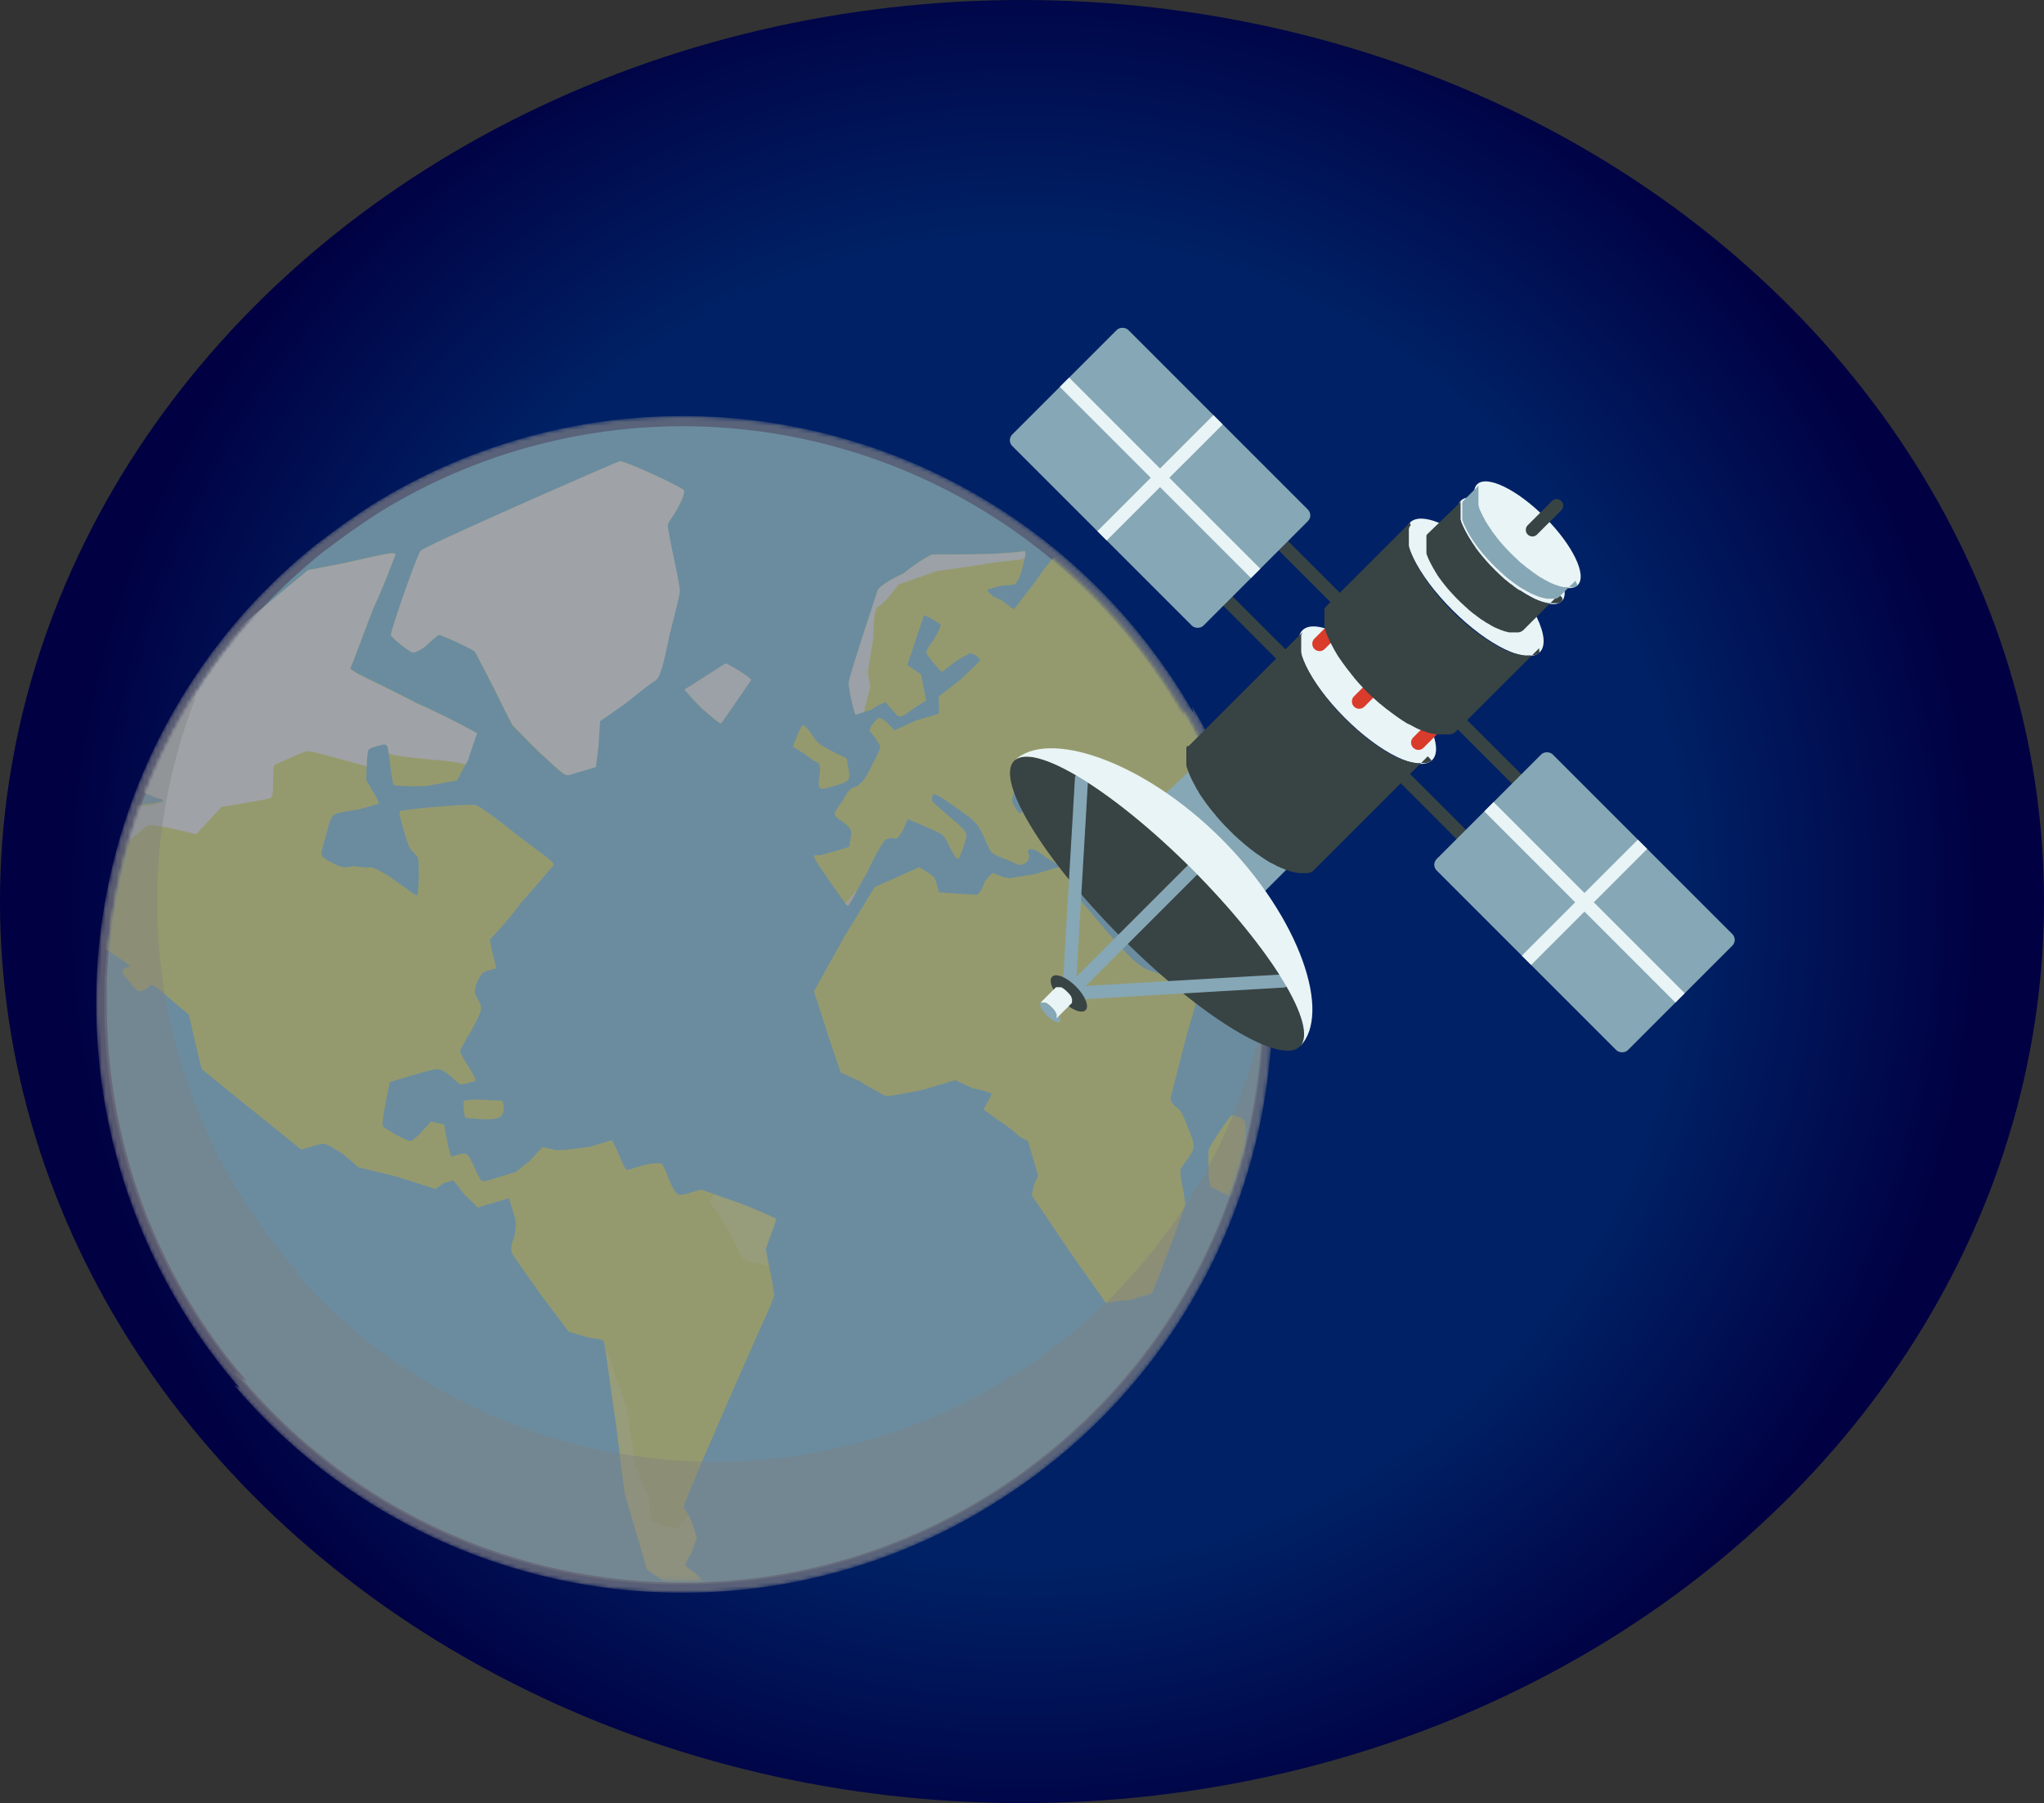 <svg xmlns="http://www.w3.org/2000/svg" xmlns:xlink="http://www.w3.org/1999/xlink" viewBox="0 0 532 469.26"><rect x="0" y="0" width="532" height="469.26" fill="#333333" stroke="none"/><defs><style>.cls-1,.cls-12,.cls-2{fill:#fff;}.cls-12,.cls-2{mix-blend-mode:overlay;}.cls-3{fill:url(#radial-gradient);}.cls-4{isolation:isolate;}.cls-5{fill:url(#Degradado_sin_nombre_45);}.cls-6{fill:#3bace0;}.cls-7{mask:url(#mask);}.cls-8{opacity:0.9;}.cls-9{fill:#d7e02b;}.cls-10{fill:#edf8ff;}.cls-11{fill:#ffe2bc;}.cls-12{opacity:0.2;}.cls-13{mask:url(#mask-2);}.cls-14,.cls-16{fill:#7f8083;}.cls-14{opacity:0.7;}.cls-14,.cls-15{mix-blend-mode:multiply;}.cls-15{opacity:0.4;}.cls-17{fill:#384344;}.cls-18{fill:#86a7b5;}.cls-19{fill:#e9f4f6;}.cls-20{fill:#d93c2b;}</style><radialGradient id="radial-gradient" cx="-977.15" cy="1650.34" r="221.23" gradientTransform="translate(701.95 -1688.03) rotate(-15.35) scale(1.02)" gradientUnits="userSpaceOnUse"><stop offset="0"/><stop offset="0.22" stop-color="#3d3d3d"/><stop offset="0.73" stop-color="#c7c7c7"/><stop offset="0.95" stop-color="#fff"/></radialGradient><radialGradient id="Degradado_sin_nombre_45" cx="266" cy="234.63" r="250.8" gradientUnits="userSpaceOnUse"><stop offset="0.69" stop-color="#002165"/><stop offset="1" stop-color="#000042"/></radialGradient><mask id="mask" x="25.79" y="110.43" width="302.88" height="307.49" maskUnits="userSpaceOnUse"><path class="cls-1" d="M300.56,174a150.46,150.46,0,0,0-202-41c-4.65,3-9.34,6.31-14.63,10.36A150.43,150.43,0,0,0,55.41,347.46c2.8,4,5.78,7.75,8.88,11.37L63,358.14a150.44,150.44,0,0,0,197.23,28.57q2-1.27,3.91-2.63l.56-.37.24-.18.25-.17c.18-.13.35-.27.54-.4q1.9-1.38,3.77-2.81a150.42,150.42,0,0,0,38.65-195.5l.21,1.48Q304.77,179.94,300.56,174Z"/><path class="cls-2" d="M215,115.14A150.14,150.14,0,0,0,98.56,133c-4.65,3-9.34,6.31-14.63,10.36A150.43,150.43,0,0,0,55.41,347.46c2.8,4,5.78,7.75,8.88,11.37L63,358.14a150.16,150.16,0,0,0,101.49,52.57Z"/></mask><mask id="mask-2" x="25.03" y="108.32" width="306.19" height="306.19" maskUnits="userSpaceOnUse"><path class="cls-3" d="M302.62,173A153.08,153.08,0,0,0,97.08,131.26c-4.73,3-9.5,6.42-14.89,10.53a153.11,153.11,0,0,0-29,207.73c2.85,4,5.88,7.88,9,11.56l-1.36-.7a153.09,153.09,0,0,0,200.69,29.08c1.34-.87,2.66-1.76,4-2.68l.57-.38.25-.18.25-.17c.19-.14.36-.28.55-.41q2-1.41,3.84-2.86a153.09,153.09,0,0,0,39.33-198.94l.21,1.51Q306.91,179.05,302.62,173Z"/></mask></defs><title>pngRecurso 2resultado</title><g class="cls-4"><g id="Capa_2" data-name="Capa 2"><g id="Capa_1-2" data-name="Capa 1"><ellipse class="cls-5" cx="266" cy="234.63" rx="266" ry="234.63"/><path class="cls-6" d="M323.53,222.36a149.19,149.19,0,0,0-10.3-27.47c-.62-1.27-1.26-2.54-1.93-3.8-1-2-2.14-4-3.28-5.9l.2,1.48q-3.54-6.19-7.75-12.16a150.32,150.32,0,0,0-202-41c-4.64,3-9.33,6.31-14.63,10.35a150.65,150.65,0,0,0-15.67,14.53l0,0a149.09,149.09,0,0,0-17.77,23.18s0,0,0,0l0,0v0l-.33.52-.09.15-1,1.58a1.4,1.4,0,0,1-.1.16l-1,1.64-.27.48c-.29.5-.58,1-.86,1.52s-.68,1.22-1,1.83l-.68,1.27-.12.25c-.16.29-.31.58-.46.87-.45.87-.89,1.74-1.32,2.62-.16.32-.32.64-.47,1l-.57,1.19c-.14.3-.29.6-.43.91-.42.92-.84,1.84-1.24,2.76-.15.33-.3.67-.44,1s-.38.88-.57,1.33l-.62,1.5c-.12.31-.25.61-.37.92s-.35.88-.52,1.32h0c-.13.36-.27.73-.41,1.09a.14.14,0,0,0,0,.06l-.45,1.2-.36,1h0l-.24.68q-.72,2-1.38,4l-.55,1.75a.65.65,0,0,0,0,.13c-.21.66-.41,1.33-.61,2,0,.06,0,.11,0,.16l0,.08a.24.24,0,0,1,0,.09h0L33.41,220c0,.19-.11.38-.16.57-.17.6-.33,1.19-.49,1.78s-.33,1.26-.49,1.89-.35,1.42-.52,2.13-.27,1.16-.41,1.75c-.19.88-.38,1.76-.56,2.65-.12.55-.23,1.11-.34,1.67-.15.76-.29,1.53-.43,2.3l-.3,1.77q-.18,1.06-.33,2.13c-.09.52-.16,1-.23,1.55,0,.24-.07.49-.1.73-.08.58-.16,1.15-.23,1.74s-.17,1.37-.24,2.05-.12,1.09-.17,1.64l-.06.56c0,.21,0,.41-.05.62-.05.44-.08.87-.12,1.31l-.15,2s0,.06,0,.08Q28,251.93,27.9,253c0,.58-.06,1.16-.09,1.74v0l0,.76c0,.46,0,.92,0,1.37,0,.17,0,.32,0,.49,0,.61,0,1.23,0,1.84s0,1.38,0,2.07A149.61,149.61,0,0,0,55.31,348c.7,1,1.42,2,2.14,2.94,1.08,1.46,2.19,2.89,3.31,4.29S63,358,64.2,359.37l-1.33-.69q4.82,5.7,10.09,10.81c1.51,1.47,3,2.89,4.59,4.28,1,.92,2.09,1.83,3.14,2.72s2.13,1.77,3.21,2.63c1.62,1.29,3.26,2.55,4.92,3.76,1.11.81,2.22,1.6,3.35,2.38.56.39,1.12.78,1.7,1.16,2.27,1.52,4.57,3,6.91,4.37q4.39,2.59,8.92,4.89c1.21.6,2.43,1.2,3.65,1.78l1.84.85q2.76,1.26,5.58,2.41a151.44,151.44,0,0,0,52.59,11.09c1.47.05,2.94.07,4.41.07,1.85,0,3.69,0,5.53-.11a149.44,149.44,0,0,0,22.36-2.5c1.22-.23,2.45-.48,3.67-.75a5.78,5.78,0,0,0,.57-.12q1.69-.36,3.39-.78c1-.23,1.92-.48,2.87-.73.75-.2,1.5-.4,2.25-.62,1-.27,2-.56,3-.86l2.18-.68a149.86,149.86,0,0,0,29.34-13l2.42-1.43,2.4-1.48c.8-.5,1.59-1,2.39-1.54q2-1.28,3.9-2.62l.56-.38.24-.17.25-.18.55-.4c1.27-.92,2.53-1.85,3.77-2.81q3.79-2.9,7.35-6l1.37-1.2c.49-.43,1-.86,1.44-1.3s.92-.84,1.38-1.27l.94-.89c.27-.25.55-.51.82-.78s.76-.73,1.14-1.11l1.41-1.4h0c.45-.45.88-.9,1.31-1.35.14-.13.26-.26.39-.4.4-.41.79-.83,1.18-1.25l1.41-1.52,1.38-1.54c.46-.52.91-1,1.36-1.57q2-2.34,3.93-4.75l1.26-1.62c.42-.54.83-1.09,1.24-1.63l1-1.34c.11-.15.21-.3.32-.44l1.09-1.53c.39-.56.78-1.11,1.16-1.67s.77-1.13,1.14-1.7.73-1.09,1.09-1.65l.06-.1c.36-.55.71-1.11,1.06-1.66s.72-1.15,1.07-1.73l1-1.63c.07-.13.15-.26.23-.39l.75-1.31.3-.52.79-1.4c.33-.59.65-1.19,1-1.78l.95-1.81c.62-1.18,1.22-2.38,1.8-3.58.29-.61.58-1.21.86-1.82s.57-1.22.85-1.83.51-1.13.75-1.7c0-.05.05-.12.08-.17l.78-1.81c.5-1.19,1-2.38,1.45-3.58a2,2,0,0,1,.1-.26c.23-.59.45-1.17.67-1.76s.35-.94.52-1.4.34-.94.5-1.41c.06-.15.12-.32.17-.48s.11-.32.16-.49c.22-.62.44-1.26.64-1.89s.42-1.27.62-1.9c0,0,0,0,0,0,.19-.64.39-1.27.58-1.91s.38-1.27.56-1.92c.38-1.34.75-2.68,1.1-4,.11-.44.23-.89.34-1.34.39-1.56.74-3.13,1.08-4.7.11-.52.22-1,.32-1.58.4-2,.76-3.92,1.07-5.9.1-.66.21-1.31.3-2s.19-1.32.28-2c.18-1.32.35-2.65.48-4,.29-2.65.51-5.33.65-8v0A150.14,150.14,0,0,0,323.53,222.36Z"/><g class="cls-7"><g class="cls-8"><path class="cls-9" d="M200.11,329.26c-.06-.31-.12-.61-.17-.91-.1-.48-.19-.93-.26-1.34,0-.08,0-.15-.05-.22,0-.27-.1-.51-.14-.73a1.55,1.55,0,0,0-.05-.23c-.05-.31-.1-.53-.12-.63s0,0,0,0v0s.58-2,1.38-4,1.36-4,1.36-4-4.55-2.23-9.92-4.23l-6.19-2.17-3.49-1.22-2.77.81c-1.89.56-2.94.87-3.52.15-.28.08-1.17-1.45-2.14-3.84a19.82,19.82,0,0,0-1.84-3.92,13.75,13.75,0,0,0-4.45.41l-4.51,1.33c-.3.09-1.11-1.46-2.05-3.86a39.22,39.22,0,0,0-1.91-3.91l-5.82,1.72c-5.21.64-6,.86-8.87.82l-3.4-.77-3.36,3.66-3.6,2.85-4.38,1.3c-5,1.47-4.23,2.13-6.38-2.58-.73-1.59-1.57-3.13-1.76-3.07-.43-.76-1.41-.47-2.43-.18l-1.86.55-.47-1.65c-.22-.83-.57-2.51-.9-4.2l-.45-2.55-1.71-.4-1.71-.38L110,294.27a15.13,15.13,0,0,1-2.95,2.65c-.92.27-7.22-3.22-7.47-4.05s1.6-10.3,1.91-11.29l6.6-1.95c7-2.05,6.17-1.81,9.59.75,2.1,2.07,2.11,2.07,4.15,1.46,2.45-.72,2.67.1,0-4.45a19.64,19.64,0,0,1-2.12-3.85,48.24,48.24,0,0,1,3-5.34c3.16-6.3,3.08-5.37,1.09-9.26-.39-.78-.36-1.68.55-3.75,1.2-2.13,1.28-2.15,3-2.68l1.81-.53-.79-3.34a20,20,0,0,1-.83-4.22,81.62,81.62,0,0,0,8.11-9.55c4.47-4.89,8.16-9.56,8.44-9.64.18-.95-1-1.49-9.52-7.93-5.61-4.59-10.2-7.7-10.43-7.64-.58-.72-18,.85-19.81,1.38-.6.17-.42,1,.79,5.12s1.54,4.9,2.42,5.55c.64.7,1.2,1.43,1.2,1.43.49,1.64.24,9.76-.23,9.9-.28.08-2.83-1.85-5.5-3.74a29.18,29.18,0,0,0-6.12-3.56,18.25,18.25,0,0,1-4.76-.39c-2.4.71-3.81.24-5.86-.95a5,5,0,0,1-2.61-1.91c-.16-.84.62-2.86,1.35-5.75,1.61-5.85,1-4.77,8.8-6.18l4.82-1.42A12,12,0,0,0,97.06,206L95.31,203l.1-3.61a20.74,20.74,0,0,1,.31-3.66c-.13-.86,1-1.2,2.3-1.58,1.76-.51,2.38-.7,2.78.08l0,0a5.45,5.45,0,0,1,.25,1,.43.43,0,0,0,0,.12s0,0,0,.07.05.22.07.35v0c0,.14,0,.28.08.43.14.88.29,2,.41,3.07.24,2.61.76,5.14,1,5.08a51.24,51.24,0,0,0,8.56.17l7.76-1.41,2.29-4.25.57-1.06c1.27-3.95,2.37-7,2.37-7s-7.26-4.11-15.76-7.86c-8.75-4.58-16-7.79-16.58-8.52-.33.1-.7-.69-.55-.73s2.71-7.07,5.81-15.12c3.34-7.25,5.82-14.23,5.88-14.25-.12-.87-2-.3-14.25,2.4l-8.51,1.63-12,10,0,0L56.55,168h0l-1.45,1.2,1.45-1.2a152.17,152.17,0,0,0-21.07,37.5l1.16.43.8.3.25.09.25.1h0l1.85.71.74.28.16.07.17.05.27.1,0,0,.34.12.11,0,.19,0a.62.62,0,0,0,.26,0c.63.71.56.73-.17.94h-.09c-.14,0-.43.08-.84.16l-.4.06-.22.05-.5.08-.18,0-.19,0-.8.14-.33,0-.22,0-.34.06-1.11.18h0l-.32,0-.3.05-1.31.22-.94.16-.11,0q-2.05,5.86-3.64,11.89A153.75,153.75,0,0,0,25.79,246l2,1.22.25.16a2.26,2.26,0,0,0,.26.16c2.74,1.73,5.42,3.54,5.54,4l-.87.26c-1.62.47-1.44,1.31.55,3.41,1.16,1.44,2.36,2.88,2.56,2.82l2-.6c.88-1.15,1.58-1.36,2.23-.66a6.78,6.78,0,0,1,1.95,1.42l.31.26.31.27c.7.61,1.47,1.3,2.25,2l4,3.28,1.55,6.69,1.8,7.52,12.94,10.48,13,10.48,3-.88c1.64-.49,3.24-1,3.79-.22.3-.09,2.23,1.12,4.18,2.34l3.85,3.33,9.94,2.44,10.15,3.25,2.22-1.54,2.47-.73,2.82,3.64c1.38,1.38,2.86,2.73,3.44,3.45l4.4-1.3,3.8-1.12,1,3.29c1,3.29.95,3.29.33,7.06a5.68,5.68,0,0,0-.63,3.76c.27.81,3.54,5.21,7.69,11.14l7.17,9.51,4.59,1.33c3.39.78,4.34.5,4.58,1.32s1.37,9.43,3,20.59l1.11,8.51,0,.27,0,.26,1.28,9.9,2.92,9.87,2.9,9.86,4.93,3.38.37.27h0l.39.26.67.46c.79.57,1.58,1.14,2.31,1.69l.81.61.56.42,1,.73.29.22h0l.43.33.92.69.22.16.21.14a.81.81,0,0,0,.22.12.6.6,0,0,0,.2-.23l.13-.24c.09-.17.18-.39.28-.64l.08-.2c0-.07.05-.13.07-.2l.08-.21.09-.28c.17-.48.33-1,.47-1.51,0-.1.06-.19.08-.29l.06-.23c0-.07,0-.14.05-.22a5.15,5.15,0,0,0,.13-.61,3.39,3.39,0,0,0,.07-.49,1.47,1.47,0,0,0,0-.28.67.67,0,0,0,0-.26h0l0-.05-.18-.19-.79-.83-.22-.21-.47-.47c-.32-.32-.68-.66-1-1a9.39,9.39,0,0,1-2.51-1.94,9.77,9.77,0,0,1,1.6-3.15l1.37-4-.73-2.47c-.07-.23-.14-.46-.22-.68-.15-.44-.31-.87-.48-1.27l-.15-.34c-.09-.22-.19-.42-.29-.62l-.13-.24-.13-.23a4.72,4.72,0,0,0-.36-.57c-1-1.5-1-1.5-.63-2.49.1-.54,1.81-4.69,4.27-10.41,0-.09.07-.18.11-.27l.11-.26c6.16-14.4,16.59-38.08,17.72-40.31l1.09-3-.81-5.12C200.43,331,200.27,330.1,200.11,329.26ZM326.22,222.15a152.23,152.23,0,0,0-15.91-38.31l.21,1.51c-2.42-4.2-5-8.33-7.9-12.37a153.25,153.25,0,0,0-27.14-29.37l-1.68,2-2.13,2.59c-3,4.47-6.2,8.09-6.72,9.13l-1.13,1.23-3.46-2.56c-1.6-.42-3.2-1.73-3.44-2.55l3.5-1c4.09-.31,3.92-.26,4.3-1.26.53-.16,1.58-3.74,2-6q.07-.43.12-.78a2.71,2.71,0,0,0,0-.86.23.23,0,0,0-.08-.12h-.07a107.76,107.76,0,0,1-11.64.76c-6.41.1-12.12,0-12.59.14a38.44,38.44,0,0,0-7.12,4.77c-4.92,2.36-6.71,3.78-7,4.77s-7.2,21.79-7.42,23.64c-.13.93,1.27,7.67,1.82,8.4l2.15-.63,1.84-.54a13.12,13.12,0,0,1,3.84-2,11.7,11.7,0,0,0,1.84,2.14c1.64,2.2,1.73,2.17,5.9-.85l2.74-1.71-.65-3.37-.67-3.39-1.78-1.26c-.95-.61-1.78-1.26-1.78-1.26s4-11.92,4.28-12.88c.55-.16,4.32,2.3,4.32,2.3.24.82-.73,2-1.73,4.08a10.64,10.64,0,0,0-2,3.27c.24.81,3.31,4.38,4.06,5.06.28-.09,2-1.49,3.83-2.92l3.59-2,1.29.52a5.52,5.52,0,0,1,1.39,1.38c-.07,0-2.45,2.5-5.4,5.17l-5.52,4.3.11,1.76c0,.88,0,1.8,0,2.68l-6.11,1.8-5.51,2.52L230.84,188a7,7,0,0,0-2-1.2c-.62.19-2.72,2.6-2.48,3.41,0,0,.57.73,1.19,1.44a21,21,0,0,0,1.46,2.25c.24.82-.74,2.91-2,5.08-1.92,4.14-2.46,4.3-3.82,5.59-1.48.44-2.28.67-3.82,3.81a15.18,15.18,0,0,0-2.17,3.31c.18.85,1,1.51,2.06,2.09,2.4,2,2.49,1.94,2.08,4.74l-.32,1.89-2.87.85-4.57,1.34c-2.39-.19-2.39-.19,1.16,5,3.16,4.53,4.56,6.57,5.28,7.45a3.51,3.51,0,0,0,.45.47.65.65,0,0,0,.19.11h.18l0,0a6.85,6.85,0,0,0,.59-.93l.24-.42,1.51-2.75h0c.74-1.35,1.6-2.91,2.52-4.48,2.3-5.14,4.6-8.51,4.81-8.56L232,218c1.35.5,1.49.46,2.94-1.75l1.29-3.07,2.53,1c5.94,2.72,6.59,2.52,7.76,4.87,1.89,3.91,2.57,4.6,2.86,4.51s1.88-4.13,2.13-6c.12-.94-.44-1.66-4.33-5-2.4-2-4.51-4-4.51-4-.24-.82,0-.9.11-1.81.65-.2.9-.27,8,4.79,3.48,2.54,3.85,3.33,5,5.68.72,1.58,1.48,3.14,1.82,3.93s1.4,1.38,3.92,2.42c.29.07.6.16.9.26l.26.09.52.2c.93.38,1.74.81,2.12.93l.09,0h.1l.06,0c.56-.13,3.07-.43,1.95-3.53.88-1.9,4.5,1.63,4.71,1.56a36.35,36.35,0,0,1,3.75,2.47l-6.49,1.91-6.73,1.1-1.87-.34a9.43,9.43,0,0,0-2.59-1,14.25,14.25,0,0,0-2.1,2.41,7,7,0,0,1-1.78,3.2c-.23.07-2.59-.12-5.21-.25l-4.8-.36-.73-2.48c-.49-1.63-.62-1.59-2.45-2.85l-2-1.21-5.8,2.61-5.8,2.61-8,13.1L211.85,258l3.17,9.79c1.84,5.71,3.51,10.59,3.89,11.37.12,0,2.33,1.1,4.79,2.16,2.71,1.88,5.27,2.92,6.06,3.58,1.25.52,1.34.5,10.19-1.22l8.7-2.57,4.74,2.19a19.27,19.27,0,0,1,4.68,1.29,7,7,0,0,1-.93,2.07L256,288.74l3.5,2.55a44.27,44.27,0,0,1,5.91,4.51l2.16,1.16,1.45,4.93,1.22,4.11-1,2.08L268.5,311l9.55,14.16c4.8,6.93,8.88,12.51,9.74,13.85l.13.2s0,0,0,0l.53-.15a23.49,23.49,0,0,1,5.32-.68l5.9-1.74c.38-.11,5.59-13.89,7.89-20.45.15-.43.29-.83.41-1.19h0c.1-.28.18-.53.26-.76s.18-.54.24-.75c-.07-.88-.28-2.6-.6-4.29-.73-3.37-.76-4.25-.48-5.23,4.1-5.68,4.06-4.77,1.53-11.17-1.26-3.21-1.71-4-2.7-4.57A5.2,5.2,0,0,1,304.6,286s2-7.74,4.46-17.4c2.42-8,4.41-15.2,4.65-17.06a2.1,2.1,0,0,0,0-.4l-4.06,1.2-4.85,1.43c-.37,1-2.47-.18-6.65-1.62-2.88-1.84-3-1.81-9.94-9.59L281,234l-.83-3.33c-.39-1.67-.4-2.57-.06-2.67.6-1.07,2.49-1.62,3.25-1,.27-.08,5.21,5.62,10.79,12s10.29,11.26,10.56,11.19c.57.71,2.38-.71,5.57-3.44,2.81-1.73,5.18-4.21,5.6-4.33.71-1.1,3.34-9,3.34-9-.25-.81-1.86-2.13-3.5-2.54l-3.47-2.55L310,229.9a5.84,5.84,0,0,1-2.49,1.64c-1.07-.59-6.31-6.19-6.32-7.08.14,0,13.56-1.4,22.3-2.1Zm-43-18.3a22.71,22.71,0,0,1-5.75.8c-8.24,1.54-8.09,1.49-9.9,4.71a21.91,21.91,0,0,1-2,2.39c-.35.1-1.83-2.15-2.07-3s.43-2.81,1.36-4.87l1.37-4.87,2.37,2c1.82,1.26,2.36,1.11,3.27.83,1.91-.56,2.28-.67,1.79-2.32s-.41-1.66.54-1.94c2.23-.66,3.28-.07,6.24,2.63C282.16,202.37,283.38,203.79,283.21,203.85Zm30-8.85c-.19.06-.65,1.09-1.31,1.28-1.12.33-1.19.35-1.9-1.22-1.35-3.18-1.16-3.23.48-3.72l.84-.25.6-.18.69,1.59a7.07,7.07,0,0,1,.64,2.39C313.23,195,313.22,195,313.19,195Zm11.13,111.5c0-2.26,0-4.95-.09-7.41l0-.95h0c0-.33,0-.65,0-1h0c-.08-2.78-.18-4.92-.25-5.19-.18-.59-1.5-1.29-2.52-1.56l-.29-.06-.24,0a1.39,1.39,0,0,0-.47,0c-.43.13-5.73,7.94-5.89,8.89a28.41,28.41,0,0,0,0,4.49l0,.41,0,.58a21.34,21.34,0,0,0,.5,4.18c.09,0,2.22,1.14,4.62,2.21l.29.08h0l.25.08.26.06c.84.25,1.52.45,2,.59,1.06.26,1.51.25,1.56-.31A24.86,24.86,0,0,0,324.32,306.5Zm-193.7-20.11c-.47.15-9.76-.7-9.85.24-.45.13.08,4.44.43,4.34.15-.05,2.38.19,4.88.34,2.85.06,4.53-.44,4.55-1.34C131.25,289.78,131.23,287.11,130.62,286.39Zm90.18-86.48-.49-2.55-3.41-1.66c-3.16-1.76-3.54-1.65-5.16-3.85-1-1.49-2.13-2.94-2.36-2.87-.53-.75-1,.29-1.85,2.32l-1.19,3,1.94,1.21a42,42,0,0,1,3.55,2.53c1.58.42,1.83,1.25,1.39,4.06a5.87,5.87,0,0,0,0,2.68c.39.79,1.27.53,3.95-.27,1.94-.56,3.7-1.09,3.69-2C221.08,202.5,221.13,201.59,220.8,199.91Zm-47-63c-.11-.86,1.13-2.13,2.32-4.26s2.09-4.2,1.85-5-15.71-7.87-16.72-7.58-51.44,22.33-51.75,23.31c-.67.19-8,21.12-7.74,21.94s5.25,4.71,5.81,4.55a9.46,9.46,0,0,0,3.39-1.89,30.87,30.87,0,0,1,3.21-2.74c.48-.14,8.78,3.67,9.43,4.38l0,0a.31.31,0,0,1,0,.09,1.17,1.17,0,0,1,.12.2q.11.16.27.48l.22.42.56,1.06c0,.1.1.2.15.3l.52,1,.37.73c.28.55.59,1.14.92,1.77l.32.63c.43.83.88,1.7,1.34,2.57l.85,1.76q.19.36.36.72l.91,1.84q.18.34.33.66a3.78,3.78,0,0,0,.19.36c.11.22.21.44.32.65l.19.38c.12.25.25.49.37.72s.23.45.33.66.22.43.3.6l.27.51c.27.51.47.87.58,1.06a.53.53,0,0,0,.1.13s0,.06,0,.06h0l.09.07.07.07.1.1.12.11.11.11.8.81.41.42.22.23.24.24.24.25.25.25.81.82.28.29c1,1,2,2,3.16,3.11,5.87,5.41,6.56,6.11,7.62,5.8l4-1.2,2.92-.86.67-5.56.42-6.38,6.64-4.64c3.56-2.84,7-5.64,7.73-5.85,1-1.19,1.48-1.34,3.63-11.8,1.43-5.79,2.73-10.64,2.68-11.51.19-.06-.61-4.29-1.5-8.5S173.69,136.93,173.82,136.89Zm15.09,35.78c-.42.12-10.26,6.59-10.73,6.73-.17,0,1.77,2.16,4.46,4.95,3.13,2.65,4.67,4,5.06,3.86.88-1.15,7.77-11.23,7.77-11.23C195.23,176.16,190.17,173.18,188.91,172.67Z"/><path class="cls-10" d="M222.68,186l2.15-.64,1.67-6.5-.63-3.9,1.47-9.2s-.13-7.55,1.31-8,5.15-5.61,5.15-5.61l9.95-3.52,7.53-1.05,8.5-1.34,6.09-.63.81-.37c.19-1.06.23-1.83,0-1.76a107.76,107.76,0,0,1-11.64.76c-6.41.1-12.12,0-12.59.14a38.8,38.8,0,0,0-7.12,4.77c-4.92,2.35-6.71,3.78-7,4.77s-7.21,21.79-7.42,23.64C220.73,178.47,222.14,185.21,222.68,186Z"/><path class="cls-1" d="M124.17,190.86s-1.1,3-2.37,7l-.57,1.06A52.74,52.74,0,0,0,116,198s-12.34-1-14.1-1.69a1.6,1.6,0,0,0-.67-.06c0-.15,0-.29-.08-.43v0c0-.13,0-.24-.07-.35s0,0,0-.07a.43.43,0,0,1,0-.12,5.45,5.45,0,0,0-.25-1l0,0c-.4-.78-1-.59-2.78-.08-1.27.38-2.43.72-2.3,1.58a20.74,20.74,0,0,0-.31,3.66s-13.39-3.8-15-3.91-7.19,2.9-8.64,3.32,0,8.44-1.49,8.87S57.66,210,57.66,210l-6.61,7.1s-5.11-1.31-8.82-2l-.25,0-.24-.05a10.3,10.3,0,0,0-3.09-.28c-.67.2-2.8,2-4.86,3.91h0l-.41.37-.37.36c-1.16,1.06-2.22,2.08-2.93,2.76q1.58-6,3.64-11.89l.11,0,.94-.16,1.31-.22.3-.05.32,0h0l1.11-.18.34-.06.22,0,.33,0,.8-.14.19,0,.18,0,.5-.08.22-.05L41,209c.41-.08.7-.12.84-.16h.09c.73-.21.8-.23.17-.94a.62.62,0,0,1-.26,0l-.19,0-.11,0-.34-.12,0,0-.27-.1-.17-.05-.16-.07-.74-.28L38,206.44h0l-.25-.1-.25-.09-.8-.3-1.16-.43A152.17,152.17,0,0,1,56.55,168h0l11.59-9.6,0,0,12-10,8.51-1.63c12.2-2.7,14.13-3.27,14.25-2.4-.06,0-2.54,7-5.88,14.25-3.1,8.05-5.65,15.07-5.81,15.12s.22.83.55.73c.54.73,7.83,3.94,16.58,8.52C116.91,186.75,124.17,190.86,124.17,190.86Z"/><path class="cls-10" d="M187.7,188.21c.88-1.15,7.78-11.23,7.78-11.23-.25-.82-5.31-3.8-6.57-4.31-.42.12-10.26,6.59-10.73,6.73-.17,0,1.76,2.16,4.46,4.94C185.78,187,187.32,188.33,187.7,188.21Z"/><path class="cls-1" d="M170.61,177.16c1-1.18,1.48-1.33,3.63-11.79,1.43-5.79,2.73-10.64,2.68-11.51.19-.06-.61-4.29-1.5-8.5s-1.73-8.43-1.6-8.47c-.11-.86,1.13-2.13,2.32-4.26s2.09-4.2,1.85-5-15.71-7.88-16.72-7.58-51.44,22.32-51.75,23.31c-.67.19-8,21.12-7.74,21.94s5.25,4.71,5.81,4.55a9.28,9.28,0,0,0,3.39-1.89,30.87,30.87,0,0,1,3.21-2.74c.48-.14,8.78,3.67,9.42,4.38.11,0,2.44,4.64,4.88,9.28,2.67,5.47,5,10.15,5.15,10.11s3.37,3.47,6.94,6.9c5.86,5.4,6.55,6.1,7.61,5.79l4-1.2,2.92-.86.66-5.56.43-6.38,6.64-4.64C166.44,180.18,169.87,177.38,170.61,177.16Z"/><path class="cls-9" d="M312.59,192.5l-.69-1.59-.6.18-.84.25c-1.64.49-1.83.54-.48,3.72.71,1.57.78,1.55,1.9,1.22.66-.19,1.12-1.22,1.31-1.28,0,0,0,0,0-.11A7.07,7.07,0,0,0,312.59,192.5Z"/><path class="cls-11" d="M313.73,251.17l-4.06,1.2,4-.8A2.12,2.12,0,0,0,313.73,251.17Z"/><path class="cls-12" d="M169.19,396l-.14-5.8-3.65-8.85-2.2-14.53-6-17.65c.24.82,1.37,9.43,3,20.59l2.46,18.93,2.91,9.88,2.91,9.86,6.38,4.38c3.55,2.53,6.77,5.15,6.94,5.1.47-.13,2-5.07,1.79-5.89,0,0-1.3-1.4-2.77-2.76a9.39,9.39,0,0,1-2.51-1.94,9.77,9.77,0,0,1,1.6-3.15l1.37-4-.73-2.47a16.68,16.68,0,0,0-1.4-3.39l-3,3.73Z"/><path class="cls-11" d="M220.78,235.67a36.41,36.41,0,0,0,2.38-4.13l-3.2,3.55C220.42,235.64,220.6,235.72,220.78,235.67Z"/><path class="cls-9" d="M265.51,225.16c.42-.13.46-.14-.7-3.37l-2.39,2.12C263.89,224.4,265.28,225.23,265.51,225.16Z"/><path class="cls-12" d="M185.94,310.77c-.83,1-1.46,2.21-.76,2.85C186.61,315,188.85,319,190,321s2.22,5.77,4.14,7c.93.57,3.53.93,6,1.33-.44-2.31-.8-4.13-.8-4.13s.58-2,1.38-4,1.37-4,1.37-4-4.57-2.23-9.93-4.23Z"/></g></g><g class="cls-13"><path class="cls-14" d="M326.22,222.15a152.23,152.23,0,0,0-15.91-38.31l.21,1.51c-2.42-4.2-5-8.33-7.9-12.37A152.91,152.91,0,0,0,97.08,131.26c-4.73,3-9.5,6.42-14.89,10.54A152.24,152.24,0,0,0,56.55,168h0a152.17,152.17,0,0,0-21.07,37.5c-.62,1.57-1.2,3.15-1.76,4.75q-2.05,5.86-3.64,11.89A153,153,0,0,0,53.16,349.51c2.86,4,5.89,7.9,9.05,11.57l-1.36-.7A152.93,152.93,0,0,0,177.12,414.5q3,0,6-.09a152.17,152.17,0,0,0,78.39-25c1.34-.86,2.66-1.75,4-2.67l.57-.38.24-.18.26-.17c.18-.14.36-.28.55-.41q2-1.41,3.84-2.86a152.27,152.27,0,0,0,51.57-70.9q.94-2.69,1.77-5.38A153.38,153.38,0,0,0,326.22,222.15Z"/></g><g class="cls-15"><path class="cls-16" d="M177.77,412.14a150.39,150.39,0,0,1-115.1-53.29l-.85-1,1.31.68c-2.83-3.35-5.53-6.83-8-10.37a150.72,150.72,0,0,1-5-166.65l.47.23a145.53,145.53,0,0,0,16.87,137c2.67,3.76,5.56,7.47,8.62,11l.88,1-1.31-.68A145.73,145.73,0,0,0,265.88,356.8c1.26-.82,2.54-1.68,3.79-2.55l.26-.18.28-.19.24-.17.24-.16.26-.2.26-.19c1.24-.89,2.47-1.81,3.66-2.72A146,146,0,0,0,328.1,269l.51.08A150.46,150.46,0,0,1,269.53,380.9c-1.24,1-2.51,1.9-3.78,2.81l-.26.19a3.15,3.15,0,0,1-.29.22l-.24.17-.25.17-.29.21-.27.17c-1.29.9-2.61,1.79-3.91,2.64A150,150,0,0,1,177.77,412.14Z"/><path class="cls-16" d="M328.36,269l-.52-.08a145.37,145.37,0,0,1-7,21.34,139,139,0,0,1-6.36,13.4q-2.7,5-5.79,9.81c-.17.25-.33.5-.49.75A145,145,0,0,1,287.79,339a146.49,146.49,0,0,1-13.08,11.23c-1.19.91-2.42,1.83-3.65,2.71l-.26.2-.27.2-.11.07-.12.09-.13.09-.11.08-.27.18-.27.18c-1.25.87-2.52,1.73-3.78,2.54a144.77,144.77,0,0,1-79.62,23.82c-1.18,0-2.35,0-3.52-.05A142.58,142.58,0,0,1,165,378.86c-1.26-.17-2.52-.37-3.76-.59A145,145,0,0,1,76.75,331l1.29.66-1.77-2c-3-3.54-5.94-7.23-8.59-11A145.19,145.19,0,0,1,42.23,215.13a147,147,0,0,1,8.6-33.31l-.46-.23-.47-.23a150.71,150.71,0,0,0-12.46,24.89c-.46,1.2-.92,2.41-1.36,3.62q-1.69,4.71-3.07,9.53a150.71,150.71,0,0,0-5.22,27.79,152.25,152.25,0,0,0-.61,17.24,150.1,150.1,0,0,0,27.71,83.88c2.25,3.18,4.67,6.33,7.2,9.38L60.76,357l1.71,2a150.59,150.59,0,0,0,111.67,53.33c1.21,0,2.42,0,3.63,0,1.93,0,3.87,0,5.79-.11a150.25,150.25,0,0,0,76.82-24.6c1.31-.84,2.63-1.73,3.92-2.63l.26-.17.31-.21.12-.09.12-.08.12-.09.12-.09a3.3,3.3,0,0,0,.3-.22l.25-.18c1.28-.92,2.55-1.87,3.79-2.82a150.56,150.56,0,0,0,50.82-69.82c1.4-4,2.65-8.07,3.72-12.2a152,152,0,0,0,4.65-30ZM320,311.15l-.49,1.41c-.17.46-.35.93-.52,1.4s-.44,1.17-.67,1.76a2,2,0,0,0-.1.26c-.47,1.2-1,2.39-1.45,3.58l-.78,1.81c0,.05-.05.12-.08.17-.24.57-.5,1.14-.75,1.7s-.56,1.23-.85,1.83-.57,1.21-.86,1.82c-.59,1.2-1.18,2.4-1.8,3.58l-.95,1.81c-.32.59-.64,1.19-1,1.78l-.79,1.4-.3.52-.75,1.31c-.08.13-.16.26-.23.39l-1,1.63c-.35.58-.71,1.15-1.07,1.73s-.7,1.11-1.06,1.66l-.06.1c-.36.56-.72,1.11-1.09,1.65s-.75,1.13-1.14,1.7-.77,1.11-1.16,1.67L300,349.35c-.11.14-.21.29-.32.44l-1,1.34c-.41.54-.82,1.09-1.24,1.63l-1.26,1.62q-1.9,2.42-3.93,4.75c-.45.53-.9,1.05-1.36,1.57l-1.38,1.54-1.41,1.52c-.39.42-.78.84-1.18,1.25-.13.14-.25.27-.39.4-.43.45-.86.9-1.31,1.35h0l-1.41,1.4q-.57.57-1.14,1.11c-.27.27-.55.53-.82.78l-.94.89c-.46.43-.91.85-1.38,1.27s-.95.87-1.44,1.3l-1.37,1.2q-3.56,3.07-7.35,6c-1.24,1-2.5,1.89-3.77,2.81l-.55.4-.25.18-.24.17-.56.38q-1.94,1.35-3.9,2.62c-.8.52-1.59,1-2.39,1.54l-2.4,1.48-2.42,1.43a149.86,149.86,0,0,1-29.34,13l-2.18.68c-1,.3-2,.59-3,.86-.75.22-1.5.42-2.25.62-.95.25-1.91.5-2.87.73q-1.69.42-3.39.78a5.78,5.78,0,0,1-.57.12c-1.22.27-2.45.52-3.67.75a149.44,149.44,0,0,1-22.36,2.5c-1.84.08-3.68.11-5.53.11-1.47,0-2.94,0-4.41-.07a151.44,151.44,0,0,1-52.59-11.09q-2.82-1.16-5.58-2.41l-1.84-.85c-1.22-.58-2.44-1.17-3.65-1.78q-4.53-2.3-8.92-4.89c-2.34-1.39-4.65-2.85-6.91-4.37-.58-.38-1.14-.77-1.7-1.16-1.13-.78-2.24-1.57-3.35-2.38-1.66-1.21-3.3-2.47-4.92-3.76-1.08-.86-2.15-1.73-3.21-2.63s-2.1-1.79-3.14-2.72C76,372.38,74.47,371,73,369.49q-5.26-5.12-10.09-10.81l1.33.69c-1.16-1.36-2.31-2.73-3.44-4.14s-2.23-2.83-3.31-4.29C56.73,350,56,349,55.31,348a149.61,149.61,0,0,1-27.64-86.76c0-.69,0-1.38,0-2.07s0-1.23,0-1.84c0-.17,0-.32,0-.49,0-.45,0-.91,0-1.37l0-.76v0c0-.58.05-1.16.09-1.74s.08-1.37.12-2.07c0,0,0,0,0-.08l.15-2c0-.44.07-.87.12-1.31,0-.21,0-.41.05-.62l.06-.56c.05-.55.11-1.09.17-1.64s.16-1.37.24-2.05.15-1.16.23-1.74c0-.24.06-.49.1-.73.07-.52.14-1,.23-1.55q.15-1.06.33-2.13l.3-1.77c.14-.77.28-1.54.43-2.3.11-.56.22-1.12.34-1.67.18-.89.37-1.77.56-2.65.14-.59.27-1.17.41-1.75s.34-1.42.52-2.13.33-1.26.49-1.89.32-1.18.49-1.78c0-.19.11-.38.16-.57l.38-1.31h0s0,0,0-.09l0-.08c0-.05,0-.1,0-.16.2-.66.4-1.33.61-2a.65.65,0,0,1,0-.13l.55-1.75q.66-2,1.38-4l.24-.68h0l.36-1,.45-1.2a.14.14,0,0,1,0-.06l.42-1.09c.17-.44.34-.88.52-1.32s.25-.61.37-.92l.62-1.5c.19-.45.37-.89.57-1.33s.29-.67.44-1c.4-.92.82-1.84,1.24-2.76.14-.31.29-.61.43-.91l.57-1.19c.15-.33.31-.65.47-1,.43-.88.87-1.75,1.32-2.62.15-.29.3-.58.46-.87l.12-.25.68-1.27c.33-.61.67-1.22,1-1.83s.57-1,.86-1.52l.27-.48,1-1.64a1.4,1.4,0,0,0,.1-.16l1-1.58.09-.15.33-.54v0A145.8,145.8,0,0,0,67.25,318.92q4.09,5.76,8.63,11l-1.29-.68a145.47,145.47,0,0,0,86.74,49.53c1.25.22,2.51.42,3.77.59a144.71,144.71,0,0,0,17.28,1.48c1.24,0,2.49,0,3.74,0A145.26,145.26,0,0,0,266,357c1.28-.82,2.54-1.67,3.8-2.55l.55-.36.23-.17.24-.17.53-.39c1.23-.89,2.46-1.8,3.66-2.73a145.46,145.46,0,0,0,32.54-34.44q3.78-5.61,7-11.52a146,146,0,0,0,13.77-35.61q-.21,4-.64,8c-.14,1.33-.3,2.65-.48,4-.09.66-.18,1.32-.28,2s-.2,1.31-.3,2c-.32,2-.68,3.94-1.07,5.9-.1.53-.21,1.06-.32,1.58-.34,1.57-.7,3.12-1.08,4.68h0c-.11.45-.23.9-.34,1.35-.35,1.36-.72,2.7-1.1,4-.18.65-.37,1.29-.56,1.92s-.39,1.27-.58,1.91c0,0,0,0,0,0-.2.63-.41,1.26-.62,1.9s-.42,1.27-.64,1.89c-.05.17-.11.33-.16.49Z"/></g><path class="cls-17" d="M320.8,155.22l14.68,14.68a1.71,1.71,0,0,1-2.43,2.42l-14.67-14.68a1.71,1.71,0,0,1,2.42-2.42Z"/><path class="cls-17" d="M335.23,140.79l14.68,14.68a1.71,1.71,0,1,1-2.43,2.42l-14.67-14.67a1.71,1.71,0,1,1,2.42-2.43Z"/><rect class="cls-18" x="280.58" y="89.17" width="42.71" height="70.36" rx="2.12" ry="2.12" transform="translate(0.51 249.92) rotate(-45)"/><polygon class="cls-19" points="299.51 124.34 285.62 138.23 288.04 140.66 301.93 126.77 325.59 150.43 328.02 148.01 304.35 124.34 318.24 110.46 318.24 110.46 315.82 108.03 315.82 108.03 301.93 121.92 278.27 98.26 275.84 100.68 299.51 124.34"/><path class="cls-17" d="M393.53,203.94l-14.67-14.67a1.71,1.71,0,0,1,2.42-2.43L396,201.52a1.71,1.71,0,1,1-2.42,2.42Z"/><path class="cls-17" d="M379.1,218.37l-14.67-14.68a1.71,1.71,0,1,1,2.42-2.42l14.68,14.67a1.72,1.72,0,1,1-2.43,2.43Z"/><path class="cls-18" d="M330.82,205.93c-7.42-7.42-11.13-15.73-8.31-18.56s11.14.89,18.55,8.31,11.13,15.73,8.31,18.56S338.23,213.35,330.82,205.93Z"/><path class="cls-18" d="M349.28,214.32l-.17.15h0l-.2.15-.06,0-.17.1,0,0-.22.1-.06,0-.17.07-.07,0-.24.07h0l-.24.05h-.07l-.2,0h-.07l-.26,0h-.66l-.3,0H346l-.26,0-.09,0-.28,0h0L345,215l-.08,0-.3-.07-.07,0-.38-.1-.08,0-.36-.11-.05,0-.44-.15-.09,0-.44-.17-.07,0-.55-.23-.07,0-.56-.25-.1,0-.26-.13-.13-.06-.26-.14-.11,0-.38-.2-.06,0-.32-.17-.09,0-.64-.37-.08-.05-.64-.4-.08-.05-.66-.43-.06,0c-.24-.16-.47-.31-.7-.48l0,0-.73-.53h0l-.73-.55-.05,0-.69-.55-.08-.06-.67-.56-.07-.06c-.37-.31-.74-.64-1.12-1l0,0-.87-.81-.07-.07-.73-.71-.14-.14-.63-.64,0,0c-.24-.24-.48-.49-.71-.74l0,0-.64-.72-.06-.06-.59-.69-.07-.08q-.3-.35-.57-.69l-.07-.08-.56-.71,0,0-.6-.79,0-.05-.57-.79-.05-.07-.58-.86-.06-.09-.23-.37a.61.61,0,0,0-.07-.1c-.09-.15-.18-.29-.26-.44l-.05-.08-.3-.51,0,0-.29-.51,0-.08-.36-.68v0l-.34-.7-.06-.13a1.42,1.42,0,0,1-.08-.18l-.07-.15s-.05-.11-.07-.17l-.06-.14c0-.06-.05-.12-.07-.17l-.06-.15-.06-.16-.06-.15-.06-.16s0-.1-.05-.14l-.06-.16c0-.05,0-.1,0-.14l-.06-.16c0-.05,0-.09,0-.14l-.05-.15a.74.74,0,0,0,0-.14s0-.1,0-.15l0-.14a.83.83,0,0,1,0-.15s0-.08,0-.13l0-.14,0-.14,0-.14s0-.09,0-.13l0-.14a.69.69,0,0,0,0-.13.59.59,0,0,0,0-.13s0-.09,0-.13,0-.09,0-.13,0-.08,0-.12,0-.09,0-.13,0-.08,0-.12a.53.53,0,0,0,0-.13v-.48a.45.45,0,0,1,0-.11v-.12a.34.34,0,0,0,0-.1s0-.08,0-.12a.34.34,0,0,1,0-.1.5.5,0,0,1,0-.12s0-.06,0-.1l0-.11a.29.29,0,0,1,0-.09s0-.07,0-.11l0-.09,0-.1,0-.09a1,1,0,0,1,0-.1l0-.09.05-.1,0-.08a.41.41,0,0,0,.05-.09l.05-.08a.41.41,0,0,1,.05-.09l.05-.07.06-.09,0-.06a.86.86,0,0,1,.07-.1l.05-.05.12-.14L303.57,206.3l-.13.13,0,0-.08.1,0,.06a.86.86,0,0,0-.07.1.43.43,0,0,0,0,.07l-.06.09a.59.59,0,0,0,0,.08l-.05.09,0,.08a1,1,0,0,0,0,.1l0,.08a.42.42,0,0,0,0,.1l0,.09,0,.1,0,.1,0,.1a.3.3,0,0,1,0,.1s0,.07,0,.11,0,.07,0,.1a.43.43,0,0,1,0,.11.41.41,0,0,1,0,.11s0,.07,0,.11,0,.07,0,.11,0,.08,0,.12v.23a.2.2,0,0,0,0,.11v.24a.53.53,0,0,0,0,.13.49.49,0,0,0,0,.12.53.53,0,0,0,0,.13.49.49,0,0,0,0,.12s0,.09,0,.14,0,.08,0,.12,0,.09,0,.14,0,.08,0,.13l0,.14a.69.69,0,0,0,0,.13l0,.14,0,.13,0,.15,0,.13a.83.83,0,0,1,0,.15l0,.13s0,.1,0,.15,0,.1,0,.14,0,.1.05.16,0,.09,0,.14,0,.1,0,.15,0,.1.05.14l.06.16a.88.88,0,0,0,.05.15l.06.16.05.14a1.22,1.22,0,0,0,.07.17l.05.14a1.22,1.22,0,0,1,.07.17l.06.15a.89.89,0,0,1,.08.17l.06.14a1.42,1.42,0,0,1,.08.18l.06.13h0q.15.34.33.69l0,0c.11.22.23.44.36.67v0l0,.06c.09.17.19.34.29.51l0,0q.14.25.3.51l0,.05,0,0,.27.44.06.1.24.37,0,.07,0,0,.58.87,0,0,0,0c.18.27.37.53.57.8l0,0h0l.59.79,0,0,0,0,.57.72,0,0,0,0,.57.69,0,0,0,0,.6.69,0,0,0,0,.64.71,0,0h0l.7.75h0l0,0,.64.65.1.1,0,0c.24.25.48.48.73.72l0,0,0,0,.87.81,0,0,0,0c.37.34.75.66,1.12,1l0,0,0,0,.67.56.07.06.69.55.06,0,.72.55h0l.73.53,0,0,.69.47.07.05.66.43.08,0,.64.4.08,0,.64.37,0,0,0,0,.33.18.06,0,.37.2.11.06.27.13.13.07.26.12.08,0h0l.56.25.07,0,.54.23,0,0h0l.44.17.08,0,.45.15h0l.36.11.09,0,.38.1h0l0,0,.29.06.09,0,.34.07h.05l.28,0h.09l.26,0h.06l.29,0h.66l.27,0h.07l.2,0,.07,0,.23-.05h0l.24-.07.06,0,.18-.06,0,0h0l.22-.1,0,0,.18-.1h0l0,0,.21-.14v0a1.19,1.19,0,0,0,.18-.15l0,0,.06-.05,18.95-18.93Z"/><path class="cls-19" d="M350,186.8c-9.33-9.34-14.27-19.54-11-22.78s13.43,1.69,22.76,11,14.27,19.53,11,22.78S359.29,196.13,350,186.8Z"/><path class="cls-17" d="M372.62,197.92l-.2.17h0l-.24.16-.06,0-.21.11,0,0-.26.11-.07,0-.2.06-.08,0-.28.06h0l-.28,0h-.09l-.23,0h-1.2l-.35,0h-.08l-.31-.05-.11,0-.34-.07h-.05l-.42-.1-.11,0-.35-.09-.09,0-.46-.14-.11,0-.43-.15-.06,0-.54-.2-.1,0-.55-.22-.09,0-.66-.3-.09,0-.68-.34-.13-.07-.32-.16a.8.8,0,0,0-.16-.08l-.33-.18-.13-.08-.46-.26-.08,0-.39-.23-.11-.06-.79-.48-.1-.07-.8-.51-.09-.06-.82-.56-.08-.05-.86-.62-.05,0-.91-.68h0l-.9-.7-.07-.05-.86-.7-.09-.08-.84-.71-.09-.07c-.46-.4-.93-.81-1.4-1.24l0-.05c-.36-.33-.73-.67-1.09-1l-.09-.08-.92-.9-.17-.17-.8-.81,0,0-.89-.94,0,0-.82-.89-.07-.08-.76-.87-.08-.09-.73-.87-.08-.09-.72-.9-.05-.06-.76-1,0,0-.73-1-.06-.08q-.39-.54-.75-1.08l-.07-.11-.31-.45a.57.57,0,0,0-.08-.13l-.35-.54-.06-.1-.38-.62,0,0-.37-.64-.06-.1-.47-.83,0,0-.44-.86-.09-.16c0-.08-.07-.15-.1-.22l-.09-.18a2,2,0,0,0-.1-.21,1.42,1.42,0,0,0-.08-.18l-.09-.21c0-.06-.05-.12-.08-.17l-.09-.21c0-.06-.05-.11-.07-.17a1.67,1.67,0,0,1-.08-.2,1.34,1.34,0,0,1-.07-.18c0-.06-.05-.13-.08-.19l-.06-.17c0-.07-.05-.13-.07-.19l-.06-.17c0-.07-.05-.13-.07-.19a1.09,1.09,0,0,1-.05-.17l-.06-.18a1.09,1.09,0,0,1,0-.17l-.06-.18a1,1,0,0,0-.05-.16c0-.06,0-.12,0-.18s0-.1-.05-.16a1,1,0,0,0,0-.17.94.94,0,0,0,0-.16l0-.17,0-.15a1,1,0,0,1,0-.17c0-.05,0-.1,0-.15l0-.16c0-.05,0-.1,0-.15s0-.1,0-.15,0-.1,0-.15,0-.1,0-.15a.71.71,0,0,1,0-.14.76.76,0,0,1,0-.15s0-.09,0-.14v-.55a.66.66,0,0,0,0-.14.49.49,0,0,0,0-.12c0-.05,0-.09,0-.14s0-.08,0-.12a.51.51,0,0,0,0-.13.36.36,0,0,0,0-.11l0-.13,0-.11,0-.12,0-.11s0-.07,0-.11a.3.3,0,0,1,0-.1s0-.08,0-.12a.36.36,0,0,0,0-.09l.06-.11,0-.09.07-.11,0-.08.08-.11,0-.07.09-.11,0-.06.15-.16-29.68,29.66a1.1,1.1,0,0,0-.15.16l-.05.06L309,194l0,.07-.07.11a.56.56,0,0,1,0,.08l-.06.11-.05.09a.54.54,0,0,0-.05.11.3.3,0,0,0,0,.1.37.37,0,0,0,0,.11.42.42,0,0,1,0,.1.56.56,0,0,1,0,.12l0,.1,0,.13,0,.11a.5.5,0,0,1,0,.12,10.13,10.13,0,0,0,0,.25s0,.08,0,.12,0,.09,0,.13a.53.53,0,0,0,0,.13.57.57,0,0,0,0,.13.53.53,0,0,1,0,.13v.28a.66.66,0,0,0,0,.14v.14c0,.05,0,.1,0,.15s0,.09,0,.14,0,.1,0,.15,0,.1,0,.15a.78.78,0,0,1,0,.16l0,.14a1,1,0,0,0,0,.17l0,.15,0,.16,0,.16,0,.16a.75.75,0,0,0,0,.16,1.16,1.16,0,0,0,0,.18c0,.05,0,.1,0,.16s0,.11.05.17,0,.11,0,.16l.06.18c0,.06,0,.12.05.17l.06.18.06.17.06.19.06.17.07.19a.87.87,0,0,0,.07.17c0,.07.05.13.07.2a1.22,1.22,0,0,1,.07.17,1.67,1.67,0,0,1,.08.2l.08.18a1.19,1.19,0,0,1,.08.2,1.42,1.42,0,0,1,.08.18,1.86,1.86,0,0,0,.1.2,1.42,1.42,0,0,0,.08.18,2,2,0,0,0,.1.21l.08.18c0,.07.07.15.11.22l.07.15v0l.44.85,0,0,.46.83,0,0,0,.07.37.63,0,0,.39.63,0,.06,0,0c.11.18.23.36.35.54a.57.57,0,0,0,.08.13l.3.46.06.08,0,0c.24.35.49.71.75,1.07l0,0,0,0,.73,1,0,0v0l.76,1,0,0,0,0,.73.89,0,0,.05.06.72.86.05.05,0,.05.75.86.05.05,0,0c.26.3.53.6.81.89l0,0h0c.29.32.58.63.88.94h0l0,0,.8.81.13.13,0,0q.46.47.93.9l0,.05,0,0,1.1,1,0,0,0,0c.46.43.93.84,1.4,1.24l0,0,.05.05.84.7.09.08.87.7.06.05.9.7h0l.91.68.05,0,.86.61.08.05.82.56.1.06c.26.18.53.35.8.52l.09.06.79.48.05,0,.06,0,.4.24.07,0,.46.26.13.07.34.18.15.08.32.17.1,0h0l.69.34.08,0,.67.3,0,0,0,0,.54.23.1,0,.55.21h0l0,0,.44.15.1,0,.47.15h0l.06,0,.36.1.11,0,.41.09h.05l.34.06.11,0,.32.05h.07l.36,0h.09l.26,0h.84l.24,0,.09,0,.27,0h0l.28-.07.08,0,.21-.07,0,0h0l.25-.1,0,0,.2-.11a.05.05,0,0,0,0,0h0l.23-.16,0,0,.21-.17,0,0,.06-.07,29.69-29.66Z"/><path class="cls-20" d="M342.11,168.89a1.9,1.9,0,0,1,0-2.68l10.74-10.74a1.9,1.9,0,1,1,2.69,2.68L344.8,168.89A1.91,1.91,0,0,1,342.11,168.89Z"/><path class="cls-20" d="M367.83,194.6a1.88,1.88,0,0,1,0-2.68l10.73-10.74a1.9,1.9,0,0,1,2.69,2.69L370.51,194.6A1.88,1.88,0,0,1,367.83,194.6Z"/><path class="cls-20" d="M352.42,183.9a1.91,1.91,0,0,1,0-2.69l10.74-10.74a1.9,1.9,0,0,1,2.69,2.69L355.11,183.9A1.91,1.91,0,0,1,352.42,183.9Z"/><path class="cls-19" d="M378,158.75c-9.33-9.33-14.26-19.53-11-22.78s13.43,1.7,22.76,11,14.26,19.53,11,22.77S387.33,168.09,378,158.75Z"/><path class="cls-17" d="M400.67,169.87l-.2.17,0,0-.24.16-.07,0-.2.11,0,0-.26.11-.07,0-.21.07-.08,0-.28.07h0l-.27,0h-.09l-.24,0h-.84l-.26,0h-.09l-.36,0h-.07l-.31-.05-.11,0-.35-.06h-.05l-.41-.1-.11,0-.36-.1-.08,0-.46-.15-.11,0L394,170l-.05,0-.54-.21-.11,0-.54-.23-.09,0-.67-.3-.08,0-.69-.33-.13-.07-.31-.17-.16-.08-.33-.18-.14-.07-.46-.26-.07,0-.4-.23-.11-.07-.79-.48-.09-.06-.8-.52-.1-.06-.82-.56-.08,0-.86-.61,0,0-.92-.67v0c-.3-.22-.61-.46-.91-.7l-.06,0c-.29-.23-.58-.46-.86-.7l-.1-.07-.84-.71-.08-.07-1.4-1.24-.05,0c-.37-.33-.73-.68-1.1-1l-.08-.08-.93-.91-.17-.17-.79-.81,0,0-.88-.93,0,0c-.27-.3-.55-.6-.81-.9l-.08-.08-.75-.86-.09-.1c-.24-.29-.49-.57-.72-.86l-.08-.1-.73-.89,0-.06-.77-1,0-.05c-.25-.33-.5-.66-.73-1l-.06-.08c-.26-.36-.51-.72-.75-1.07a1,1,0,0,0-.08-.11l-.3-.46-.08-.12-.35-.55-.06-.09-.39-.63,0,0c-.13-.21-.26-.42-.38-.63l-.06-.1c-.16-.28-.31-.56-.46-.84l0,0c-.16-.29-.31-.57-.45-.85l-.08-.17c0-.07-.07-.15-.11-.22s-.05-.12-.08-.17l-.1-.22a1.42,1.42,0,0,1-.08-.18l-.1-.2-.07-.18-.09-.2-.08-.18a1.54,1.54,0,0,0-.08-.19,1.34,1.34,0,0,0-.07-.18c0-.07-.05-.13-.07-.19l-.07-.18c0-.06-.05-.12-.07-.19l-.06-.17-.06-.19-.06-.16-.06-.19c0-.05,0-.11-.05-.16a1.21,1.21,0,0,1-.05-.18,1.09,1.09,0,0,1,0-.17l-.05-.17c0-.06,0-.11,0-.16a1.16,1.16,0,0,1,0-.18.83.83,0,0,1,0-.15c0-.06,0-.12,0-.17l0-.16,0-.16,0-.15a1,1,0,0,1,0-.16l0-.15a.88.88,0,0,0,0-.16c0-.05,0-.1,0-.14s0-.11,0-.16,0-.09,0-.14a.76.76,0,0,0,0-.15v-.13a.76.76,0,0,1,0-.15v-.13a.76.76,0,0,1,0-.15v-.12a.61.61,0,0,1,0-.14.57.57,0,0,1,0-.13s0-.09,0-.13,0-.08,0-.12a.59.59,0,0,1,0-.13.5.5,0,0,1,0-.12l0-.12a.36.36,0,0,1,0-.11l0-.12a.36.36,0,0,1,0-.11.56.56,0,0,1,0-.12l0-.1a1.17,1.17,0,0,1,.05-.11.42.42,0,0,1,0-.1,1.17,1.17,0,0,0,.05-.11l0-.09.06-.1.05-.09.07-.1a.35.35,0,0,0,.05-.08l.09-.11.05-.06L367,136l-21.72,21.69-.15.16,0,.06L345,158l-.05.08a.61.61,0,0,0-.07.1.41.41,0,0,0-.05.09l-.07.1,0,.09-.06.11a.42.42,0,0,1,0,.1s0,.07,0,.11l0,.1s0,.08,0,.12l0,.11,0,.12,0,.11,0,.13a.52.52,0,0,1,0,.11.59.59,0,0,1,0,.13s0,.08,0,.12,0,.09,0,.13a.53.53,0,0,1,0,.13v.14a.49.49,0,0,0,0,.12v.43s0,.09,0,.13a.76.76,0,0,0,0,.15.61.61,0,0,0,0,.14c0,.05,0,.11,0,.16s0,.09,0,.14,0,.11,0,.16,0,.1,0,.15l0,.16,0,.15,0,.16,0,.16a1,1,0,0,0,0,.17l0,.16c0,.05,0,.11.05.17a1.24,1.24,0,0,0,0,.16,1.21,1.21,0,0,0,.05.18s0,.1,0,.16l.06.18a1,1,0,0,0,.05.16l.06.19s0,.11,0,.17l.07.18.06.17a1.07,1.07,0,0,0,.07.19l.06.18c0,.06,0,.13.08.19l.07.18c0,.06.05.13.08.19a1.34,1.34,0,0,1,.07.18l.09.2.08.18.09.21a1.3,1.3,0,0,1,.08.17,2.14,2.14,0,0,1,.1.22l.09.17a1.51,1.51,0,0,0,.11.22s0,.1.07.16h0l.44.85,0,0c.15.28.31.56.47.84l0,0a.43.43,0,0,0,0,.07c.12.21.24.42.37.63l0,0q.18.31.39.63l0,.06,0,0,.35.55a.83.83,0,0,1,.08.12l.31.46.06.08v0l.75,1.07,0,0,0,0,.73,1,0,0v0l.76,1,0,0,0,0,.72.89,0,.05,0,0,.73.86,0,0,0,.05c.25.29.5.58.76.86l0,.05,0,0,.82.9,0,0h0l.88.93h0l0,0c.26.28.53.55.8.81l.12.13,0,.05.92.9.05,0,0,0c.36.35.73.69,1.09,1l0,0,0,0c.46.42.93.84,1.39,1.24l0,0,.05,0,.84.71.09.07.86.7.07,0c.3.24.6.48.9.7l0,0,.91.68,0,0,.86.61.08.06.82.55.09.07.8.51.1.06c.26.17.53.33.79.48l.05,0,.05,0,.41.23.07,0,.46.26.13.07.34.18.15.08.32.17.1.05,0,0,.68.33.09,0c.22.11.44.21.67.3l.05,0h0l.55.23.1,0,.54.21h0l0,0,.43.15.11,0,.46.15h.09l.35.1.11,0,.42.1h0l.34.07.11,0,.31,0h.08l.35.05h.09l.27,0h.84l.23,0H377l.28,0h0l.28-.07.08,0,.2-.07h.07l.26-.11,0,0,.21-.11,0,0,0,0a1.43,1.43,0,0,0,.24-.16l0,0,.2-.17,0,0,.07-.07,21.71-21.69Z"/><path class="cls-19" d="M388.83,147.92c-7.24-7.24-11.06-15.14-8.55-17.66s10.41,1.32,17.65,8.55S409,154,406.47,156.47,396.06,155.16,388.83,147.92Z"/><path class="cls-17" d="M406.4,156.54l-.15.13,0,0-.19.12,0,0-.16.09h0l-.2.09-.05,0-.16,0-.06,0-.22,0h0l-.21,0h-.07l-.18,0H404l-.21,0h-.07l-.27,0h-.06l-.24,0H403l-.26-.06h0l-.32-.08-.09,0-.27-.08-.07,0-.36-.11-.08,0-.34-.11,0,0-.42-.16-.08,0-.43-.18-.06,0-.52-.23-.07,0-.53-.26-.1-.05-.24-.13-.13-.07-.25-.13-.11-.06-.35-.2-.06,0a2.48,2.48,0,0,1-.31-.18l-.08,0-.61-.38-.08-.05-.62-.39-.07-.05-.64-.44-.06,0-.67-.47,0,0-.71-.52h0l-.7-.55-.06,0-.66-.54-.07-.06-.66-.55-.06,0-1.09-1,0,0-.85-.79-.06-.07-.72-.69-.13-.14-.62-.63,0,0-.69-.72,0,0-.63-.7-.05-.06-.59-.67-.07-.08-.56-.66-.06-.08-.56-.69,0,0-.59-.76,0,0-.57-.77,0-.06-.58-.83L383,141c-.08-.12-.16-.23-.23-.35a.61.61,0,0,1-.07-.1l-.27-.42,0-.07-.3-.49,0,0-.29-.49,0-.08c-.13-.22-.25-.43-.36-.65l0,0c-.12-.22-.23-.44-.34-.66l-.07-.13a1.3,1.3,0,0,0-.08-.17.91.91,0,0,0-.07-.14l-.07-.16a.91.91,0,0,0-.07-.14,1.11,1.11,0,0,0-.07-.16l-.06-.14a1,1,0,0,0-.07-.15s0-.1-.05-.14l-.07-.15c0-.05,0-.1-.05-.14l-.06-.15s0-.09-.05-.13a.88.88,0,0,1-.05-.15,1.12,1.12,0,0,1,0-.13.88.88,0,0,1-.05-.15s0-.09-.05-.13,0-.1,0-.14,0-.09,0-.13a.74.74,0,0,1,0-.14.5.5,0,0,1,0-.13.65.65,0,0,0,0-.13l0-.13,0-.13,0-.12,0-.13a.5.5,0,0,1,0-.12l0-.13s0-.08,0-.12,0-.08,0-.13,0-.07,0-.11,0-.08,0-.12a.45.45,0,0,1,0-.11s0-.08,0-.12a.37.37,0,0,0,0-.11v-.12s0-.07,0-.1v-.33a.34.34,0,0,1,0-.1v-.11s0-.06,0-.09,0-.07,0-.11,0-.06,0-.09,0-.07,0-.1,0-.06,0-.09l0-.1a.19.19,0,0,1,0-.08.3.3,0,0,1,0-.1l0-.08a.32.32,0,0,1,0-.09s0,0,0-.08a.36.36,0,0,0,0-.09l0-.07a.36.36,0,0,0,0-.09.16.16,0,0,0,0-.07l.05-.08a.21.21,0,0,1,0-.06.41.41,0,0,1,0-.09l0,0,.07-.09s0,0,0,0a.69.69,0,0,1,.11-.13L371.5,139l-.11.12s0,0,0,0l-.07.09,0,.06-.06.08,0,.06a.41.41,0,0,0,0,.09.43.43,0,0,0,0,.07.59.59,0,0,0,0,.08l0,.07,0,.09a.31.31,0,0,0,0,.08.36.36,0,0,0,0,.09.29.29,0,0,1,0,.09l0,.09a.29.29,0,0,1,0,.09.29.29,0,0,1,0,.09s0,.06,0,.09,0,.07,0,.1,0,.07,0,.1,0,.07,0,.1,0,.06,0,.1a.34.34,0,0,1,0,.1v.43a.45.45,0,0,0,0,.11v.11a.41.41,0,0,1,0,.11.49.49,0,0,1,0,.12s0,.07,0,.11,0,.08,0,.12,0,.08,0,.12,0,.08,0,.12,0,.08,0,.12a.59.59,0,0,1,0,.13l0,.12,0,.13,0,.12,0,.14,0,.12c0,.05,0,.09,0,.14a.56.56,0,0,0,0,.12.57.57,0,0,0,0,.14.5.5,0,0,0,0,.13c0,.05,0,.1,0,.14s0,.09,0,.13a.88.88,0,0,0,.05.15l0,.13.06.15s0,.09.05.13l.06.15.05.14a1,1,0,0,0,.07.15.78.78,0,0,0,.05.14c0,.05.05.1.07.16l.06.13c0,.06.05.11.07.16a.61.61,0,0,0,.07.14c0,.06,0,.11.07.17a.83.83,0,0,1,.07.13c0,.06.05.12.08.17l.06.12h0c.1.22.22.44.34.66l0,0c.11.21.23.43.36.64v0l0,.05.29.49,0,0,.3.49,0,.05,0,0,.27.42.06.1.24.36,0,.06,0,0c.18.28.38.55.58.83l0,0,0,0c.19.26.37.51.57.77l0,0h0c.19.26.39.51.59.77h0l0,0,.56.7,0,0,0,0,.56.67,0,0,0,0,.59.66,0,0,0,0,.63.69,0,0h0l.69.73h0l0,0,.62.63.09.09,0,0,.72.7,0,0,0,0,.85.79,0,0,0,0c.36.33.73.65,1.09,1l0,0,0,0,.65.55.08.05.66.55.05,0,.7.54h0l.7.53,0,0,.67.48.06,0,.64.43.07.05.62.4.07,0,.62.38,0,0,0,0,.31.18,0,0,.36.2.11.06.25.14.12.06.25.13.08,0h0l.53.26.07,0,.52.24h0l0,0,.43.17.08,0,.42.16h0l.34.12.08,0,.36.12h.06l.28.08.08,0,.33.08h0l.26,0h.09l.24,0h.06l.27,0h1.18l.21,0h0l.22-.05.06,0,.16-.05h.05l.2-.08,0,0,.15-.09h0l0,0a1.22,1.22,0,0,0,.19-.12h0l.16-.13,0,0,.05,0,8.78-8.77A.23.23,0,0,1,406.4,156.54Z"/><path class="cls-19" d="M393,143.71c-7.24-7.24-11.06-15.14-8.55-17.66s10.41,1.32,17.65,8.56,11.06,15.14,8.54,17.66S400.27,151,393,143.71Z"/><path class="cls-18" d="M410.61,152.33l-.16.14h0l-.19.12-.05,0-.15.09h0l-.2.09-.05,0-.16,0-.06,0-.22.05h0l-.21,0h-1.18l-.28,0h-.05l-.24,0h-.09l-.26,0h0l-.33-.08-.08,0-.28-.08-.06,0-.36-.11-.08,0-.34-.12,0,0-.42-.16-.08,0-.43-.18-.06,0-.52-.23-.07,0-.53-.26-.1-.05-.25-.13-.12-.06-.25-.14-.11-.06-.36-.2-.05,0-.31-.18-.08-.05-.62-.38-.07,0-.62-.4-.07-.05-.64-.43-.06-.05-.67-.47,0,0-.7-.52h0l-.7-.55-.05,0q-.33-.25-.66-.54l-.08-.06-.65-.55-.06,0c-.37-.31-.73-.63-1.09-1l0,0-.85-.79-.06-.07c-.24-.22-.48-.46-.72-.69l-.13-.14c-.21-.2-.42-.41-.62-.62l0,0-.69-.72,0,0-.63-.7-.06-.06c-.19-.22-.39-.44-.58-.67l-.07-.07-.56-.67-.06-.08-.56-.69,0-.05-.59-.76,0,0c-.2-.26-.38-.51-.57-.77l0-.06c-.2-.28-.4-.56-.58-.83l-.06-.09-.24-.35-.06-.1-.27-.42-.05-.07-.3-.49,0,0-.29-.49,0-.08c-.13-.22-.25-.43-.36-.65l0,0c-.12-.22-.24-.44-.34-.66a.83.83,0,0,1-.07-.13l-.08-.17s0-.09-.07-.14l-.07-.16-.07-.14-.07-.16-.06-.14-.07-.15-.06-.14-.06-.15-.05-.14-.06-.15s0-.09,0-.13l-.06-.15c0-.05,0-.09,0-.13a.88.88,0,0,1-.05-.15s0-.08-.05-.13,0-.09,0-.14a.65.65,0,0,1,0-.13.74.74,0,0,1,0-.14.5.5,0,0,1,0-.13l0-.13,0-.13,0-.13,0-.12,0-.13,0-.12a.51.51,0,0,0,0-.13s0-.08,0-.12,0-.08,0-.12,0-.08,0-.12,0-.08,0-.12,0-.07,0-.11a.49.49,0,0,0,0-.12.41.41,0,0,0,0-.11v-.12a.34.34,0,0,1,0-.1V128a.34.34,0,0,0,0-.1s0-.07,0-.1,0-.07,0-.11,0-.06,0-.09,0-.07,0-.1,0-.06,0-.09a.3.3,0,0,0,0-.1.19.19,0,0,0,0-.08l0-.1a.19.19,0,0,0,0-.08l0-.09,0-.08,0-.09,0-.07,0-.09,0-.06a.41.41,0,0,1,.05-.09l0-.06.06-.09,0,0,.07-.09,0,0,.12-.13-4.22,4.2a.69.69,0,0,0-.11.13s0,0,0,0l-.07.09a.1.1,0,0,1,0,.05.41.41,0,0,0-.05.09.21.21,0,0,0,0,.06.56.56,0,0,1-.05.08.16.16,0,0,1,0,.07.36.36,0,0,1,0,.09l0,.07a.36.36,0,0,1,0,.09.24.24,0,0,1,0,.08l0,.09,0,.08a.36.36,0,0,0,0,.1.24.24,0,0,0,0,.08.44.44,0,0,0,0,.1.29.29,0,0,0,0,.09s0,.07,0,.1a.28.28,0,0,1,0,.09s0,.07,0,.11a.28.28,0,0,1,0,.09v.11a.34.34,0,0,0,0,.1v.33a.34.34,0,0,1,0,.1.49.49,0,0,0,0,.12V133s0,.08,0,.12a.45.45,0,0,0,0,.11s0,.08,0,.12a.5.5,0,0,1,0,.12s0,.08,0,.12a.5.5,0,0,1,0,.12l0,.13a.5.5,0,0,0,0,.12l0,.13,0,.12,0,.13,0,.13a.65.65,0,0,1,0,.13s0,.09,0,.13,0,.09,0,.14l0,.13a.78.78,0,0,0,.05.14.65.65,0,0,0,0,.13c0,.05,0,.1,0,.15s0,.08.05.13a.88.88,0,0,0,.05.15s0,.09.05.13l.06.15a.78.78,0,0,1,.05.14l.07.15a.78.78,0,0,1,.05.14,1,1,0,0,1,.07.15l.06.14c0,.05,0,.11.08.16l.06.14a1.19,1.19,0,0,0,.08.16l.06.14a1.3,1.3,0,0,1,.08.17l.06.12h0c.11.22.22.44.34.66l0,0c.11.22.23.43.36.65l0,0,0,0,.29.49,0,0c.09.16.19.33.3.49l0,0,0,0,.27.42.07.1c.07.12.15.23.23.35l.05.07v0l.58.83,0,0,0,0c.18.26.37.51.56.77l0,0h0l.59.76v0l0,0,.56.69,0,0,0,0,.57.67,0,0,0,0c.19.23.39.45.59.67l0,0,0,0,.63.7,0,0h0l.69.72h0l0,0,.62.62.1.1,0,0,.72.69,0,0,0,0,.84.79,0,0,0,0,1.09,1,0,0,0,0,.66.55.07.06c.22.19.44.37.67.54l.05,0,.7.55h0l.71.52,0,0,.67.47.06.05.64.43.07,0,.62.4.08,0,.61.38,0,0,0,0,.31.18.06,0,.36.2.1.06.26.14.12.06.24.13.08,0h0l.54.26.06,0,.52.23,0,0h0l.42.18.08,0,.42.16h0l.34.11.08,0,.36.11h.07l.27.08.09,0,.32.08h0l.26.06h.09l.24,0h.06l.27,0h.93l.18,0h.07l.21,0h0l.22,0,.06,0,.16-.05h0l.2-.09h0l.16-.09h0l0,0,.18-.12h0l.15-.14,0,0,.05,0,4.21-4.2Z"/><rect class="cls-18" x="391.05" y="199.64" width="42.71" height="70.36" rx="2.12" ry="2.12" transform="translate(-45.25 360.39) rotate(-45)"/><ellipse class="cls-17" cx="301.15" cy="235.17" rx="12.8" ry="52.58" transform="translate(-78.09 281.83) rotate(-45)"/><path class="cls-18" d="M277,259.77a1.72,1.72,0,0,1,1.11-2.93l55.79-3.25a1.71,1.71,0,1,1,.2,3.42l-55.79,3.26A1.74,1.74,0,0,1,277,259.77Z"/><path class="cls-18" d="M277,259.77a1.75,1.75,0,0,1-.5-1.32l3.28-55.94a1.71,1.71,0,0,1,3.42.2l-3.27,55.94a1.73,1.73,0,0,1-1.82,1.62A1.78,1.78,0,0,1,277,259.77Z"/><path class="cls-18" d="M277,259.77a1.72,1.72,0,0,1,0-2.43l32.22-32.22a1.72,1.72,0,0,1,2.43,2.43l-32.22,32.22A1.72,1.72,0,0,1,277,259.77Z"/><ellipse class="cls-17" cx="278.19" cy="258.55" rx="2.59" ry="6.16" transform="translate(-101.34 272.43) rotate(-45)"/><path class="cls-18" d="M274.19,262.55c1.38,1.37,2.1,2.87,1.63,3.35s-2-.25-3.35-1.62-2.1-2.88-1.62-3.35S272.82,261.18,274.19,262.55Z"/><path class="cls-19" d="M270.86,260.91l0,0h0l0,0h0l0,0h0l0,0h.55l.06,0h0l.06,0h0l.07,0h0l.07,0h0l.08,0h0l.08,0h0l.1,0h0l.1.05h0l.05,0h0l.05,0h0l.07,0h0l.06,0h0l.12.07h0l.12.07h0l.12.09h0l.13.09h0l.14.1h0l.13.1h0l.13.1h0l.12.11h0l.2.18h0l.16.15h0l.14.13,0,0,.12.12h0l.13.14h0l.12.13h0l.12.13h0l.1.13h0a1.47,1.47,0,0,0,.1.13h0l.11.15h0l.1.14h0l.11.16v0l0,.06v0l0,.08v0l.06.09h0l.06.1h0l.06.12h0l.06.13v0l0,0v0l0,0v.08l0,0v.89h0v.06h0v0h0v0h0v0h0v0h0l0,0h0l0,0,4-4,0,0h0l0,0h0v0h0v0h0v0h0v-.06h0v-.06h0v-.85l0,0v-.08l0,0v0l0,0v0h0l-.06-.12h0a.75.75,0,0,0-.07-.12h0a.41.41,0,0,0,0-.09h0l-.06-.09h0a.56.56,0,0,0,0-.08v0l0-.07h0a.91.91,0,0,0-.11-.16h0l-.1-.15h0l-.11-.14h0l-.11-.13h0l-.1-.12h0l-.11-.12h0l-.12-.13h0l-.13-.14h0l-.12-.12h0l-.14-.13h0l-.16-.15h0l-.2-.19h0l-.12-.1h0l-.13-.1h0l-.13-.1h0l-.13-.1h0l-.13-.09h0l-.12-.08h0l-.12-.08h0l-.12-.08h0l-.06,0h0l-.07,0h0l-.05,0h0l-.05,0h0l-.1-.05h0l-.1,0h0l-.08,0h0l-.08,0h0l-.06,0h0l-.06,0h-.77l0,0h0l0,0h0l-4,4Z"/><path class="cls-19" d="M310.2,226.12c20.53,20.53,33.13,41.23,28.13,46.23,8.4-8.4.16-33.45-20.37-54S272.37,189.59,264,198C269,193,289.67,205.59,310.2,226.12Z"/><polygon class="cls-19" points="414.83 234.82 428.72 220.93 426.29 218.51 412.4 232.39 388.74 208.73 386.32 211.16 409.98 234.82 396.09 248.71 396.09 248.71 398.52 251.13 398.52 251.13 412.4 237.24 436.07 260.91 438.49 258.48 414.83 234.82"/><path class="cls-17" d="M398.84,139.61a1.69,1.69,0,0,1-1.21-.5,1.71,1.71,0,0,1,0-2.42l6.25-6.26a1.72,1.72,0,1,1,2.43,2.43l-6.26,6.25A1.67,1.67,0,0,1,398.84,139.61Z"/></g></g></g></svg>